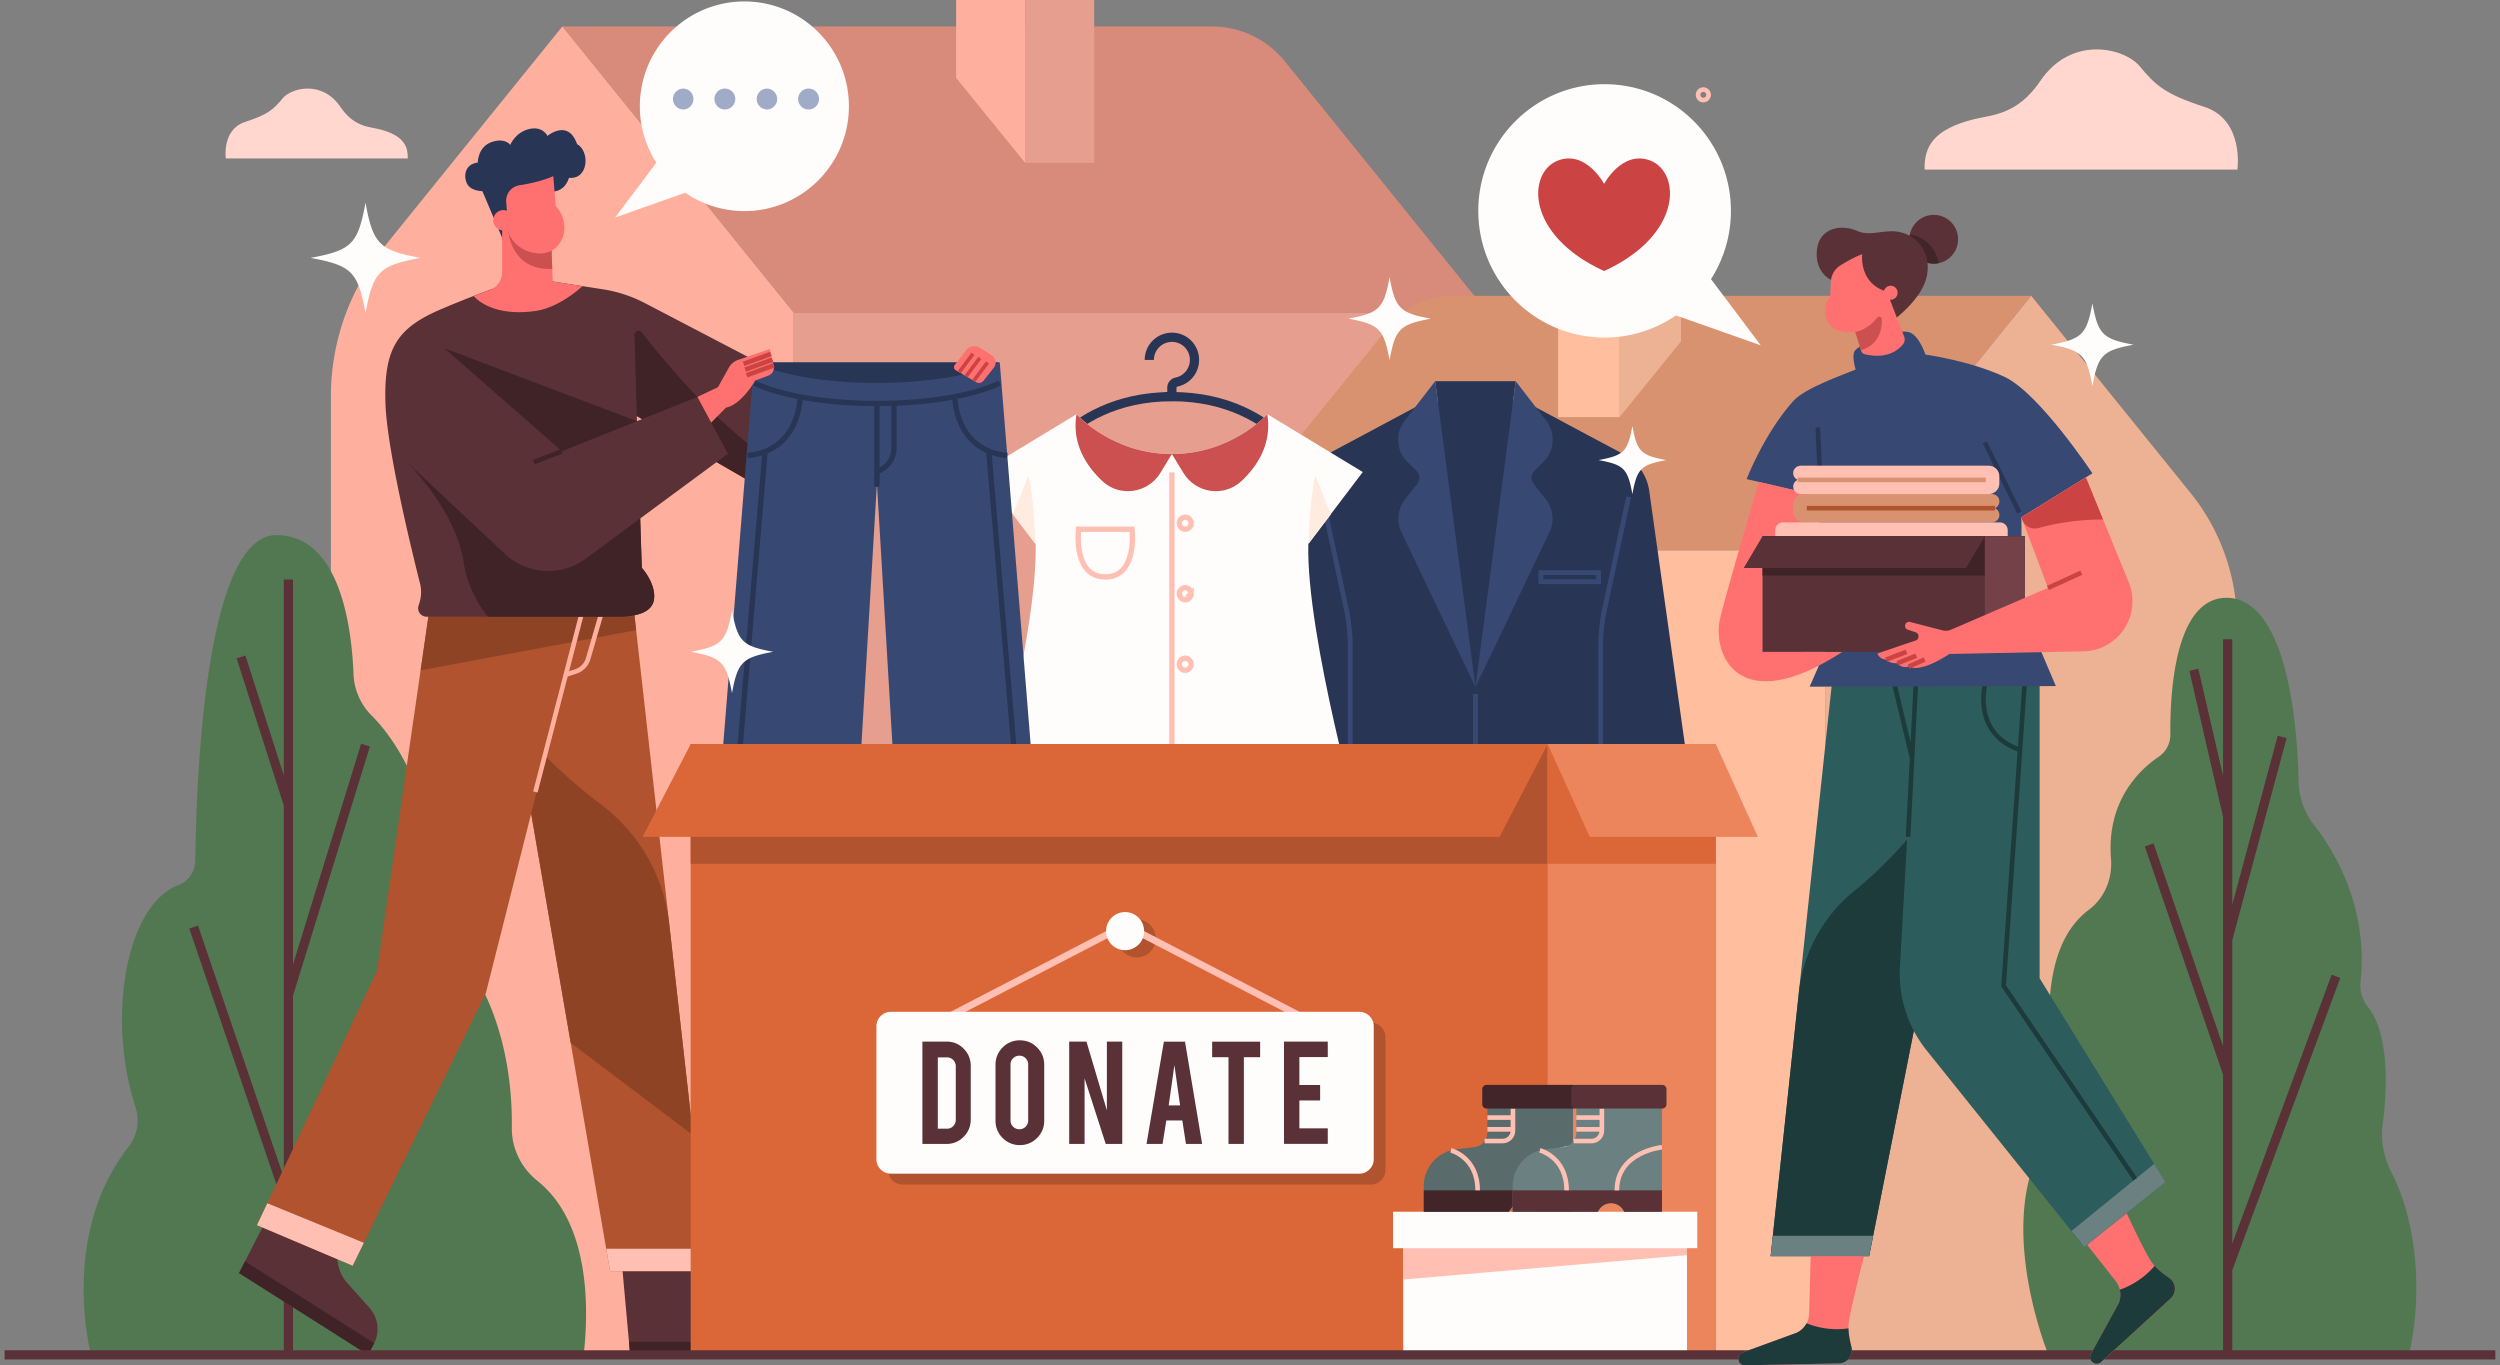 <svg xmlns="http://www.w3.org/2000/svg" width="271" height="148" fill="none" viewBox="0 0 271 148">
  <rect x="0" y="0" width="271" height="148" fill="#808080" stroke="none"/>
  <g clip-path="url(#a)">
    <path fill="#FFD7CF" d="M208.63 18.385h33.905s.771-5.39-3.583-6.8c-4.354-1.408-5.344-2.404-6.999-4.394-1.654-1.989-7.385-3.429-10.777 1.578-2.523 3.73-5.281 3.676-7.171 4.147-4.326 1.079-5.457 2.903-5.375 5.473v-.004ZM44.19 17.176H24.479s-.446-3.134 2.085-3.954c2.532-.82 3.107-1.397 4.069-2.554.962-1.158 4.295-1.993 6.267.918 1.467 2.17 3.07 2.138 4.17 2.412 2.515.628 3.173 1.688 3.126 3.182l-.004-.004Z"/>
    <path fill="#D98B7B" d="M161.299 33.901H86.045L60.958 2.868h70.419c3.059 0 5.958 1.385 7.886 3.77l22.04 27.263h-.004Z"/>
    <path fill="#FFAF9E" d="M86.041 146.866h-50.17V42.953a25.574 25.574 0 0 1 5.683-16.082L60.958 2.868 86.04 33.902v112.964Z"/>
    <path fill="#E69E8F" d="M161.296 33.902H86.041v112.964h75.255V33.902Z"/>
    <path fill="#FFAF9E" d="m111.128 17.655-7.483-9.212V0h7.483v17.655Z"/>
    <path fill="#E69E8F" d="M118.608 0h-7.48v17.655h7.48V0Z"/>
    <path fill="#D9926F" d="M130.931 59.666h66.937l22.314-27.604h-62.634a9.013 9.013 0 0 0-7.014 3.354l-19.603 24.25Z"/>
    <path fill="#EDB193" d="M197.868 146.866h44.624v-79.15a22.75 22.75 0 0 0-5.054-14.304l-17.256-21.347-22.314 27.605v87.2-.004Z"/>
    <path fill="#FFBE9E" d="M130.935 146.87h66.937v-87.2h-66.937v87.2Z"/>
    <path fill="#EDB193" d="m175.559 45.217 6.654-8.196v-7.51h-6.654v15.706Z"/>
    <path fill="#FFBE9E" d="M168.9 45.216h6.655V29.511H168.9v15.705Z"/>
    <path fill="#527851" d="M19.326 95.957c1.12-.412 1.835-1.518 1.847-2.715.09-8.33.986-35.236 8.794-35.236 6.881 0 8.152 9.95 8.352 15.035a6.733 6.733 0 0 0 1.944 4.5c2.559 2.558 6.83 8.6 7.511 20.801.102 1.805.822 3.504 1.964 4.901 4.256 5.198 5.833 12.503 5.743 18.985-.032 2.248 1.017 4.37 2.77 5.771 5.52 4.406 5.652 13.28 5.019 18.871H9.87s-3.478-12.919 4.053-22.539a4.636 4.636 0 0 0 .778-4.265c-3.278-10.162-.829-22.108 4.624-24.113v.004Z"/>
    <path stroke="#593137" stroke-miterlimit="10" d="M31.262 62.82v84.046m-5.137-75.657 5.137 16.034m8.36-6.473-8.36 27.094m-10.269-7.368 10.269 30.151m14.376-23.54-14.376 33.984"/>
    <path fill="#283554" d="m176.005 49.242-10.418-5.563h-11.302l-10.417 5.563a5.36 5.36 0 0 0-2.782 3.982l-4.248 30.233h46.188l-4.248-30.233a5.351 5.351 0 0 0-2.781-3.982h.008Z"/>
    <path fill="#283554" d="M155.576 41.32h8.724l-4.362 33.16-4.362-33.16Z"/>
    <path fill="#374973" d="m155.576 41.32-3.309 4.277a3.385 3.385 0 0 0 .301 4.477l.951.933c.399.393.438 1.024.093 1.464l-1.31 1.663a3.378 3.378 0 0 0-.391 3.547l8.027 16.803-4.362-33.163Zm8.724 0 3.309 4.277a3.385 3.385 0 0 1-.301 4.477l-.95.933a1.101 1.101 0 0 0-.094 1.464l1.31 1.663a3.378 3.378 0 0 1 .391 3.547l-8.027 16.803 4.362-33.163Z"/>
    <path stroke="#374973" stroke-miterlimit="10" stroke-width=".52" d="m143.328 53.856 2.605 12.146c.286 1.33.431 2.688.431 4.05v10.957m30.184-27.153-2.605 12.146a19.26 19.26 0 0 0-.43 4.05v10.957m-13.575-5.779v6.3m13.348-19.459h-6.256v.989h6.256v-.989Z"/>
    <path stroke="#283554" stroke-miterlimit="10" d="M127.035 42.996c-12.085 0-16.024 9.969-16.024 9.969h32.051s-3.94-9.97-16.024-9.97h-.003Z"/>
    <path stroke="#283554" stroke-miterlimit="10" d="M124.586 39.018a2.452 2.452 0 0 1 2.973-2.401 2.436 2.436 0 0 1 1.866 1.87 2.456 2.456 0 0 1-1.913 2.936.618.618 0 0 0-.481.612v.996"/>
    <path fill="#FFFDFC" d="m141.814 58.96 5.911-7.792-10.343-6.27s-3.842 4.32-10.344 4.32c-6.501 0-10.343-4.32-10.343-4.32l-10.343 6.27 5.911 7.792c.254 9.993-5.911 31.76-5.911 31.76h41.381s-6.166-21.767-5.911-31.76h-.008Z"/>
    <path fill="#FFEBE0" d="M112.228 58.96s-.106-4.743-.74-7.411l-1.697 4.198 2.437 3.213Zm29.609 0s.106-4.743.74-7.411l1.698 4.198-2.438 3.213Z"/>
    <path fill="#CC5050" d="m125.779 51.27 1.252-2.052c-6.502 0-10.344-4.32-10.344-4.32-.516 3.182 1.041 5.595 2.805 7.251 1.89 1.773 4.933 1.334 6.287-.879Zm2.507 0-1.252-2.052c6.502 0 10.344-4.32 10.344-4.32.516 3.182-1.041 5.595-2.805 7.251-1.89 1.773-4.933 1.334-6.287-.879Z"/>
    <path stroke="#FFC0B3" stroke-miterlimit="10" stroke-width=".58" d="M127.034 51.211v37.766m2.078-32.261a.656.656 0 0 1-.654.655.656.656 0 0 1 0-1.31c.36 0 .654.294.654.655Zm0 7.642a.657.657 0 0 1-.654.656.656.656 0 0 1 0-1.31c.36 0 .654.294.654.654Zm0 7.647c0 .36-.294.655-.654.655a.656.656 0 0 1 0-1.31c.36 0 .654.294.654.655ZM116.918 57.37h5.79s.638 5.168-2.895 5.168c-3.532 0-2.895-5.167-2.895-5.167Z"/>
    <path fill="#593137" d="m67.353 136.301.955 10.565h16.555l-.129-1.451c-.12-1.358-1.122-2.555-2.456-2.935l-3.494-.997c-1.631-.463-2.852-1.922-3-3.582l-.145-1.604h-8.278l-.008.004Z"/>
    <path fill="#402327" d="m68.179 145.446.13 1.42h16.555l-.13-1.42H68.18Z"/>
    <path fill="#593137" d="m30.734 128.556-4.82 9.443 13.997 8.867.661-1.295c.618-1.212.411-2.762-.516-3.797l-2.426-2.715c-1.13-1.264-1.388-3.155-.63-4.638l.732-1.432-6.998-4.433Z"/>
    <path fill="#402327" d="m26.563 136.732-.649 1.267 13.997 8.867.65-1.267-13.998-8.867Z"/>
    <path fill="#B0532E" d="m68.652 65.594 8.133 72.205H66.133L53.591 65.061l15.061.533Z"/>
    <path fill="#8F4325" d="m55.915 78.55 5.95 34.497 13.262 10.008L72.54 100.1a18.762 18.762 0 0 0-7.398-12.9c-4.182-3.139-7.444-6.599-9.224-8.65h-.004Z"/>
    <path fill="#B0532E" d="m63.125 66.234-10.453 41.395-14.443 29.574-10.37-4.394 13.022-27.624 5.645-38.951h16.599Z"/>
    <path fill="#8F4325" d="M68.957 68.313 45.596 72.66l.931-6.426 22.126-.64.305 2.72Z"/>
    <path stroke="#FFAF9E" stroke-miterlimit="10" stroke-width=".5" d="m58.035 85.847 5.09-19.613m2.061.251-1.428 4.908a2.08 2.08 0 0 1-1.353 1.397l-1.076.349"/>
    <path fill="#283554" d="m54.73 26.475-2.441-5.756s-1.381.031-1.737-.973c-.356-1.004.09-2.005 1.236-2.122 0 0 0-1.683 1.47-2.213 1.472-.53 2.058.294 2.058.294s.501-1.322 2.007-1.71c1.495-.385 2.023.737 2.023.737s2.237-1.887 3.208.887c1.412.769 1.263 3.864-.885 3.66 0 0-.352 1.625-2.147 1.507L58.7 27.47l-3.974-.988.004-.008Z"/>
    <path fill="#593137" d="m56.983 30.057 8.368 1.302a14.78 14.78 0 0 1 4.577 1.507l17.251 9.008 16.427-2.437 1.983 3.979-15.41 9.44a7.382 7.382 0 0 1-7.545.097l-13.602-7.858.536 16.45s1.475 1.613 1.338 3.292c-.133 1.68-2.144 2.013-4.085 2.013H46.237a.915.915 0 0 1-.869-1.19l.098-.305a3.9 3.9 0 0 0 .063-2.119c-.877-3.46-3.576-14.485-3.744-19.483-.2-5.975 1.271-8.192 5.958-10.205 4.686-2.012 9.24-3.491 9.24-3.491Z"/>
    <path fill="#402327" d="M89.918 53.008C81.527 50.85 72.36 39.645 69.579 36.032c-.265-.345-.813-.145-.801.29l.254 8.777 13.602 7.858a7.374 7.374 0 0 0 7.284.051Zm-20.867-7.356L48.17 37.754l-3.974 12.418c4.361 4.653 5.7 8.411 6.055 10.746.333 2.177 1.264 4.213 2.633 5.936h13.942c1.94 0 3.951-.338 4.084-2.013.133-1.68-1.337-3.292-1.337-3.292l-.517-15.897h-.004Z"/>
    <path fill="#FFC0B3" d="M66.133 137.799h10.652l-.274-2.436H65.714l.419 2.436Zm-37.156-7.364-1.119 2.374 10.371 4.394 1.213-2.483-10.465-4.285Z"/>
    <path fill="#FF7070" d="M54.432 24.466v5.037a2.07 2.07 0 0 1-1.342 1.939l-1.744.647s1.803 2.33 6.724 1.616c2.66-.384 5.063-2.687 5.063-2.687l-3.216-.502-.176-4.853-5.305-1.201-.004.004Z"/>
    <path fill="#CC5050" d="M55.12 25.172s.314 4.178 4.742 3.978l-.117-3.205-4.624-.773Z"/>
    <path fill="#374973" d="m113.401 101.43-5.027-62.138H81.746l-5.027 62.138h15.433l2.906-49.038 2.91 49.038h15.433Z"/>
    <path fill="#283554" d="M95.058 41.513c5.618 0 10.539-.887 13.313-2.225H81.75c2.773 1.334 7.694 2.225 13.312 2.225h-.004Z"/>
    <path stroke="#283554" stroke-miterlimit="10" stroke-width=".58" d="M81.75 41.513c2.773 1.334 7.694 2.224 13.312 2.224 5.618 0 10.539-.886 13.312-2.224M95.058 52.761v-9.102m1.847.078v4.818a2.697 2.697 0 0 1-1.632 2.48l-.211.09"/>
    <path stroke="#283554" stroke-miterlimit="10" stroke-width=".58" d="M103.496 42.996s-.012 5.842 5.692 6.387m-22.451-6.387s.012 5.842-5.692 6.387m26.14-.471 4.389 51.89m-28.639-51.89-4.39 51.89"/>
    <path fill="#FF7070" d="m60.242 22.332-.266-3.241c-1.15.518-2.59.824-3.67.993a1.7 1.7 0 0 0-1.435 1.82l.074.942a1.05 1.05 0 0 0-.787.007 1.108 1.108 0 0 0-.692.997 1.098 1.098 0 0 0 1.224 1.118c.122-.016.227-.122.345-.102.489 2.542 4.686 3.821 5.88 1.052.872-2.025-.677-3.582-.677-3.582l.004-.004ZM75.6 43.027l2.226-1.055 1.177-2.119a1.82 1.82 0 0 1 1.01-.843l3.427-1.177.426 1.828a.903.903 0 0 1-.56 1.047l-1.435.538s-1.502 2.629-3.165 2.935L75.6 47.315v-4.288Z"/>
    <path stroke="#CC4343" stroke-miterlimit="10" stroke-width=".5" d="m80.607 39.441 2.958-1.079m-2.79 1.699 2.954-1.075m-2.793 1.691 2.953-1.075"/>
    <path fill="#593137" d="m75.6 43.027 3.31 6.152-15.425 11.386a6.834 6.834 0 0 1-8.74-.514L42.923 48.979l4.225-12.12 13.766 12.053 14.682-5.885h.004Z"/>
    <path stroke="#402327" stroke-miterlimit="10" stroke-width=".5" d="m60.918 48.912-3.063 1.185"/>
    <path fill="#527851" d="M241.35 64.802c5.512 0 7.593 9.906 7.824 20.005a7.744 7.744 0 0 0 1.643 4.578c4.166 5.36 5.684 11.566 5.062 17.039-.113.977.211 1.982.853 2.794 2.011 2.55 2.198 7.819 1.553 12.613-.243 1.785.109 3.633.97 5.309 2.852 5.539 3.341 13.484 1.866 19.726h-39.069s-5.856-14.23-.391-23.163a7.827 7.827 0 0 0 1.084-5.21c-1.452-10.107-.493-16.733 3.7-19.884 1.686-1.267 2.559-3.33 2.387-5.528-.493-6.316 3.153-9.687 5.187-11.06a2.86 2.86 0 0 0 1.248-2.428c-.043-4.194.411-14.791 6.091-14.791h-.008Z"/>
    <path stroke="#593137" stroke-miterlimit="10" d="M241.479 69.294v77.572m-3.665-74.261 3.665 15.89m5.907-8.608-5.907 21.959m-8.508-10.26 8.508 24.827m11.736-10.577-11.736 31.763"/>
    <path fill="#DB6739" d="M185.992 80.66H74.869v66.206h111.123V80.66Z"/>
    <path fill="#B0532E" d="M185.992 80.66H74.869v12.974h111.123V80.66Z"/>
    <path fill="#ED855C" d="M185.992 80.66h-18.226v66.206h18.226V80.66Z"/>
    <path fill="#DB6739" d="M185.992 80.66h-18.226v12.974h18.226V80.66Z"/>
    <path fill="#ED855C" d="M190.557 90.715h-18.222l-4.569-10.055h18.226l4.565 10.055Z"/>
    <path fill="#DB6739" d="M69.658 90.715h92.897l5.211-10.055H74.869l-5.211 10.055Z"/>
    <path fill="#B0532E" d="M148.613 110.858H97.84a1.57 1.57 0 0 0-1.57 1.573v14.399a1.57 1.57 0 0 0 1.57 1.573h50.773c.866 0 1.569-.704 1.569-1.573v-14.399c0-.869-.703-1.573-1.569-1.573Zm-23.327-9.138a2.065 2.065 0 0 1-2.062 2.068 2.065 2.065 0 0 1-2.061-2.068c0-1.141.923-2.067 2.061-2.067 1.139 0 2.062.926 2.062 2.067Z"/>
    <path stroke="#FFC0B3" stroke-miterlimit="10" stroke-width=".75" d="M102.362 110.454h39.194l-19.595-10.166-19.599 10.166Z"/>
    <path fill="#FFFDFC" d="M147.345 109.681H96.572a1.57 1.57 0 0 0-1.569 1.573v14.399a1.57 1.57 0 0 0 1.569 1.573h50.773a1.57 1.57 0 0 0 1.569-1.573v-14.399a1.57 1.57 0 0 0-1.569-1.573Z"/>
    <path fill="#593137" d="M105.229 121.349c0 .73-.254 1.357-.767 1.875a2.512 2.512 0 0 1-1.854.777h-2.62v-11.095h2.62c.728 0 1.35.259 1.858.777.509.517.763 1.141.763 1.867v5.799Zm-3.571 1h1.005a.878.878 0 0 0 .669-.286.94.94 0 0 0 .274-.675v-5.803a.949.949 0 0 0-.278-.682.896.896 0 0 0-.665-.283h-1.005v7.733-.004Zm8.892-9.577c.735 0 1.361.259 1.873.777.517.518.771 1.146.771 1.876v6.049c0 .738-.258 1.366-.775 1.88a2.547 2.547 0 0 1-1.869.773 2.54 2.54 0 0 1-1.87-.777 2.57 2.57 0 0 1-.767-1.876v-6.049c0-.738.258-1.366.774-1.88a2.536 2.536 0 0 1 1.863-.773Zm.907 2.617a.92.92 0 0 0-.278-.675.922.922 0 0 0-.676-.278.94.94 0 0 0-.681.278.915.915 0 0 0-.282.675v6.07c0 .266.094.49.282.674a.937.937 0 0 0 .681.279.924.924 0 0 0 .676-.279.924.924 0 0 0 .278-.674v-6.07Zm6.314-2.483 2.214 7.454v-7.454h1.667v11.095h-1.792l-2.292-7.105v7.105h-1.667v-11.095h1.87Zm8.657 8.549-.407 2.546h-1.737l1.878-11.083h2.293l1.854 11.083h-1.753l-.391-2.546h-1.741.004Zm.876-5.999-.618 4.371h1.236l-.618-4.371Zm5.864-.859h-1.772v-1.679h5.203v1.679h-1.764v9.404h-1.667v-9.404Zm6.017 9.404v-11.095h4.745v1.679h-3.078v3.025h2.249v1.679h-2.249v3.025h3.078v1.679h-4.745v.008Z"/>
    <path fill="#FFFDFC" d="M124.022 100.936a2.065 2.065 0 0 1-2.061 2.067 2.065 2.065 0 0 1-2.062-2.067c0-1.142.923-2.068 2.062-2.068 1.138 0 2.061.926 2.061 2.068Zm59.959 30.417h-32.978v3.951h32.978v-3.951Zm-1.111 3.951h-30.76v11.562h30.76v-11.562Z"/>
    <path fill="#FFC0B3" d="M182.87 135.304h-30.76v3.398l30.76-2.649v-.749Z"/>
    <path fill="#5A6B6B" d="M161.233 118.34v4.429c0 .796-.591 1.467-1.381 1.569l-2.007.251a4.014 4.014 0 0 0-3.509 3.99v2.778h9.236a1.555 1.555 0 0 1 2.848 0h4.096v-13.014h-9.279l-.004-.003Z"/>
    <path fill="#422529" d="M154.336 129.035v2.318h9.236a1.555 1.555 0 0 1 2.848 0h4.096v-2.318h-16.18Z"/>
    <path stroke="#FFC0B3" stroke-miterlimit="10" stroke-width=".5" d="M157.278 124.699s2.899.726 2.899 4.336m10.335-4.673s-4.886.486-4.886 4.677m-4.393-7.894h2.77m-2.77 1.275h2.77m-3.067 1.271h1.94c.622 0 1.127-.506 1.127-1.13v-2.393"/>
    <path fill="#422529" d="M170.536 117.598h-9.389a.47.47 0 0 0-.47.471v1.628c0 .26.211.471.47.471h9.389a.47.47 0 0 0 .469-.471v-1.628a.47.47 0 0 0-.469-.471Z"/>
    <path fill="#6B8080" d="M170.872 118.34v4.429c0 .796-.591 1.467-1.381 1.569l-2.007.251a4.014 4.014 0 0 0-3.509 3.99v2.778h9.236a1.555 1.555 0 0 1 2.848 0h4.096v-13.014h-9.279l-.004-.003Z"/>
    <path fill="#593137" d="M163.975 129.035v2.318h9.236a1.555 1.555 0 0 1 2.848 0h4.096v-2.318h-16.18Z"/>
    <path stroke="#FFC0B3" stroke-miterlimit="10" stroke-width=".5" d="M166.921 124.699s2.899.726 2.899 4.336m10.335-4.673s-4.886.486-4.886 4.677m-4.397-7.894h2.77m-2.77 1.275h2.77m-3.067 1.271h1.94c.622 0 1.127-.506 1.127-1.13v-2.393"/>
    <path fill="#593137" d="M180.179 117.598h-9.389a.47.47 0 0 0-.47.471v1.628c0 .26.211.471.47.471h9.389a.47.47 0 0 0 .469-.471v-1.628a.47.47 0 0 0-.469-.471Z"/>
    <path fill="#FF7070" d="m104.713 37.978-1.221 1.585a.387.387 0 0 0 .11.569l2.214 1.298c.262.153.602.09.79-.149l1.135-1.436a.895.895 0 0 0-.215-1.306l-1.284-.828a1.15 1.15 0 0 0-1.533.263l.004.004Z"/>
    <path stroke="#CC4343" stroke-miterlimit="10" stroke-width=".4" d="m105.468 38.35-1.483 1.986m2.226-1.534-1.483 1.985m2.316-1.495-1.482 1.985"/>
    <path stroke="#FFC0B3" stroke-miterlimit="10" stroke-width=".5" d="M185.209 10.28a.568.568 0 1 1-1.136 0 .568.568 0 0 1 1.136 0Z"/>
    <path fill="#FFFDFC" d="M45.58 27.954c-4.468.824-5.133 1.495-5.958 5.975-.822-4.48-1.49-5.147-5.958-5.975 4.467-.824 5.132-1.495 5.958-5.976.821 4.481 1.49 5.148 5.958 5.976Zm109.519 6.591c-3.357.62-3.857 1.122-4.471 4.484-.619-3.366-1.119-3.868-4.472-4.484 3.357-.62 3.857-1.122 4.472-4.484.618 3.366 1.118 3.868 4.471 4.484Zm76.189 2.821c-3.356.62-3.857 1.122-4.471 4.484-.618-3.366-1.119-3.868-4.471-4.484 3.356-.62 3.857-1.122 4.471-4.484.618 3.366 1.119 3.868 4.471 4.484Zm-50.663 12.507c-2.754.51-3.169.922-3.674 3.684-.508-2.762-.919-3.177-3.673-3.684 2.754-.51 3.169-.921 3.673-3.684.509 2.763.92 3.178 3.674 3.684ZM83.819 70.655c-3.356.62-3.857 1.122-4.471 4.485-.618-3.367-1.12-3.869-4.472-4.485 3.357-.62 3.858-1.122 4.472-4.484.618 3.366 1.118 3.868 4.471 4.484Zm107.055-33.218-5.403-7.18a13.68 13.68 0 0 0 2.16-7.4c0-7.583-6.13-13.731-13.692-13.731s-13.692 6.148-13.692 13.731c0 7.584 6.13 13.732 13.692 13.732 2.871 0 5.535-.887 7.738-2.401l9.201 3.248h-.004Z"/>
    <path fill="#CC4343" d="M178.872 17.396c-3.032-1.146-4.988 2.535-4.988 2.535s-1.956-3.68-4.988-2.535c-3.333 1.26-3.591 8.059 4.988 11.986 8.579-3.927 8.321-10.727 4.988-11.986Z"/>
    <path stroke="#593137" stroke-miterlimit="10" d="M.498 146.866h270"/>
    <path fill="#FF7070" d="m225.464 133.939 3.884 4.943c.528.671.653 1.573.333 2.366l-3.02 5.516c-.392.71.512 1.424 1.111.879l7.507-6.866a1.435 1.435 0 0 0-.149-2.256c-.716-.49-1.49-1.11-1.913-1.738-.927-1.369-3.306-6.607-3.306-6.607l-4.447 3.763Z"/>
    <path fill="#1D3B3B" d="m227.772 147.639 7.507-6.866a1.435 1.435 0 0 0-.149-2.256c-.548-.372-1.127-.824-1.561-1.298a8.902 8.902 0 0 1-3.783 2.589c.11.471.082.973-.105 1.436l-3.02 5.516c-.392.71.512 1.424 1.111.879Z"/>
    <path fill="#2D5C5C" d="m198.76 72.413-6.822 63.75h10.672l12.651-63.75H198.76Z"/>
    <path fill="#1D3B3B" d="m194.993 107.637-3.051 28.526h10.672l10.738-54.13s-5.129 8.725-12.33 14.528a16.475 16.475 0 0 0-6.033 11.08l.004-.004Z"/>
    <path fill="#FF7070" d="m196.304 135.171-.196 7.281a2.374 2.374 0 0 1-1.303 2.001l-5.895 2.154c-.759.279-.548 1.409.258 1.393l10.156-.208a1.429 1.429 0 0 0 1.369-1.793c-.215-.84-.391-1.82-.297-2.574.203-1.64 1.854-7.999 1.854-7.999l-5.946-.259v.004Z"/>
    <path fill="#1D3B3B" d="m189.168 148 10.156-.208a1.429 1.429 0 0 0 1.369-1.793c-.164-.643-.305-1.365-.321-2.005-1.897.279-3.501-.137-4.546-.549a2.352 2.352 0 0 1-1.024 1.008l-5.896 2.154c-.759.279-.548 1.409.258 1.393h.004Z"/>
    <path fill="#2D5C5C" d="M221.094 73.849v32.191l13.641 22.104-8.802 7.027-17.088-21.312a13.259 13.259 0 0 1-2.89-9.031l1.76-31.45 13.379.47Z"/>
    <path fill="#6B8080" d="m234.739 128.144-1.229-1.989-8.962 7.282 1.389 1.734 8.802-7.027Z"/>
    <path stroke="#1D3B3B" stroke-miterlimit="10" stroke-width=".5" d="m205.274 73.849 1.96 8.184m.485-8.655-.884 17.337m8.426-16.866s-1.717 5.54 3.709 7.45"/>
    <path stroke="#1D3B3B" stroke-miterlimit="10" stroke-width=".5" d="m219.49 73.794-2.3 33.074 14.263 20.958"/>
    <path fill="#374973" d="M201.108 37.962c.665-.73 4.42-2.424 5.887-1.934 1.045.35 1.725 2.409 1.725 2.409s4.859.663 8.599 2.428c3.74 1.766 9.498 10.444 9.498 10.444l-7.699 4.767.071 9.687 3.665 8.608-26.687.063 3.446-7.87-.598-5.729s-2.492-2.723-1.761-7.062l-7.921-1.84s1.87-4.892 5.054-8.459c1.279-1.435 5.5-2.88 6.764-3.42 0 0-.505-1.582-.043-2.092Z"/>
    <path stroke="#283554" stroke-miterlimit="10" stroke-width=".5" d="m215.155 47.943 3.74 7.615m-21.84-9.216.278 6.678"/>
    <path fill="#FF7070" d="m197.258 53.773-6.595-1.53s-3.232 10.876-4.186 14.7c-.955 3.826 1.835 11.127 13.238 3.716h-4.366l1.905-16.882.004-.004Z"/>
    <path fill="#D9926F" d="M216.251 55.088a.804.804 0 0 0 .465-.899c-.074-.38-.434-.636-.817-.636h-20.358c-.634 0-1.15.518-1.15 1.154v.765c0 .636.516 1.154 1.15 1.154h20.358c.383 0 .743-.26.817-.636a.802.802 0 0 0-.465-.898v-.004Z"/>
    <path stroke="#B0532E" stroke-miterlimit="10" stroke-width=".5" d="M216.251 55.088h-20.393"/>
    <path fill="#FFC0B3" d="M194.868 52.02a.805.805 0 0 0-.466.898c.075.38.435.636.818.636h20.358c.634 0 1.15-.518 1.15-1.154v-.765c0-.636-.516-1.153-1.15-1.153H195.22c-.383 0-.743.258-.818.635a.803.803 0 0 0 .466.899v.004Z"/>
    <path stroke="#D9926F" stroke-miterlimit="10" stroke-width=".5" d="M194.868 52.02h20.393"/>
    <path fill="#FFC0B3" d="M216.779 56.626h-23.495a.858.858 0 0 0-.857.859v6.975c0 .475.384.86.857.86h23.495a.858.858 0 0 0 .857-.86v-6.975a.858.858 0 0 0-.857-.86Z"/>
    <path fill="#593137" d="M209.62 28.581a2.64 2.64 0 0 0 2.637-2.644 2.641 2.641 0 0 0-2.637-2.644 2.641 2.641 0 0 0-2.637 2.644 2.64 2.64 0 0 0 2.637 2.644Z"/>
    <path fill="#422529" d="M210.156 28.523a3.779 3.779 0 0 0-3.118-3.116 2.642 2.642 0 0 0 3.122 3.115h-.004Z"/>
    <path fill="#593137" d="M198.287 30.225s-1.623-.867-1.322-3.229c.301-2.357 2.695-2.703 4.319-1.973 1.623.73 3.121-.373 5.034.235 1.913.609 3.122 2.621 2.477 4.967-.646 2.346-3.494 4.442-3.494 4.442l-7.014-4.442Zm21.207 27.903h-28.436V70.66h28.436V58.13Z"/>
    <path fill="#402327" d="M219.494 58.128h-28.436v4.26h28.436v-4.26Z"/>
    <path fill="#754148" d="M219.494 58.128h-4.339V70.66h4.339V58.13Z"/>
    <path fill="#593137" d="M213.117 61.573H189.02l2.038-3.445h24.097l-2.038 3.445Z"/>
    <path fill="#FF7070" d="M204.871 32.481c.023 0 .047.008.074.008a.756.756 0 0 0 0-1.514.76.76 0 0 0-.72.533c-2.73-.988-2.366-3.954-2.366-3.954-.755.266-1.671.792-2.351 1.212a2.201 2.201 0 0 0-1.041 1.765l-.074 1.601s-.963 1.044-.278 2.684c.634 1.518 2.993 1.157 2.993 1.157l.641 2.06a.54.54 0 0 0 .391.369c2.414.56 3.638-.452 4.143-1.075a.853.853 0 0 0 .129-.844l-1.545-4.002h.004Z"/>
    <path fill="#CC5050" d="M201.108 35.973c.786-.086 1.799-.761 2.382-1.538.153-.204.481-.11.497.141.086 1.354-.513 2.896-2.261 3.382l-.622-1.989.004.004Z"/>
    <path fill="#FF7070" d="m219.118 56.076 6.987-4.327 4.647 11.366c1.444 3.53-1.099 7.415-4.905 7.49l-14.541.286s-2.989 2.08-4.405 1.369c0 0-.747.251-1.224-.369 0 0-.818.075-1.221-.392-.763-.035-.935-.663-.935-.663l4.135-1.405c.427-.145.423-.753-.008-.894l-.852-.279a.438.438 0 0 1 .242-.84l3.529.91c.309.08.633.056.927-.07l10.507-4.531-2.879-7.655-.004.004Z"/>
    <path stroke="#CC4343" stroke-miterlimit="10" stroke-width=".5" d="m204.456 71.503 2.207-.848m-.99 1.24 2.046-.816m-.822 1.185 1.737-.777m13.363-7.752 3.611-1.652"/>
    <path fill="#CC4343" d="m227.967 56.312-1.862-4.56-6.987 4.328.106.283a1.437 1.437 0 0 0 1.729.882c1.58-.443 4.002-.933 7.014-.93v-.003Z"/>
    <path fill="#6B8080" d="m192.177 133.958-.239 2.205h10.672l.438-2.205h-10.871Z"/>
    <path fill="#FFFDFC" d="m66.677 23.58 4.471-5.94a11.31 11.31 0 0 1-1.788-6.121C69.36 5.245 74.43.157 80.69.157c6.259 0 11.329 5.085 11.329 11.362s-5.07 11.362-11.33 11.362c-2.374 0-4.577-.734-6.4-1.99l-7.612 2.688Z"/>
    <path fill="#9FABC7" d="M75.17 10.734c0 .628-.509 1.134-1.13 1.134a1.135 1.135 0 0 1-.001-2.268c.622 0 1.13.51 1.13 1.134Zm3.407 1.134c.624 0 1.13-.508 1.13-1.134 0-.626-.506-1.134-1.13-1.134-.624 0-1.13.508-1.13 1.134 0 .627.506 1.134 1.13 1.134Zm5.668-1.134c0 .628-.508 1.134-1.13 1.134a1.135 1.135 0 0 1 0-2.268c.622 0 1.13.51 1.13 1.134Zm3.404 1.134c.624 0 1.13-.508 1.13-1.134 0-.626-.506-1.134-1.13-1.134-.625 0-1.13.508-1.13 1.134 0 .627.505 1.134 1.13 1.134Z"/>
  </g>
  <defs>
    <clipPath id="a">
      <path fill="#fff" d="M0 0h270v148H0z" transform="translate(.498)"/>
    </clipPath>
  </defs>
</svg>
